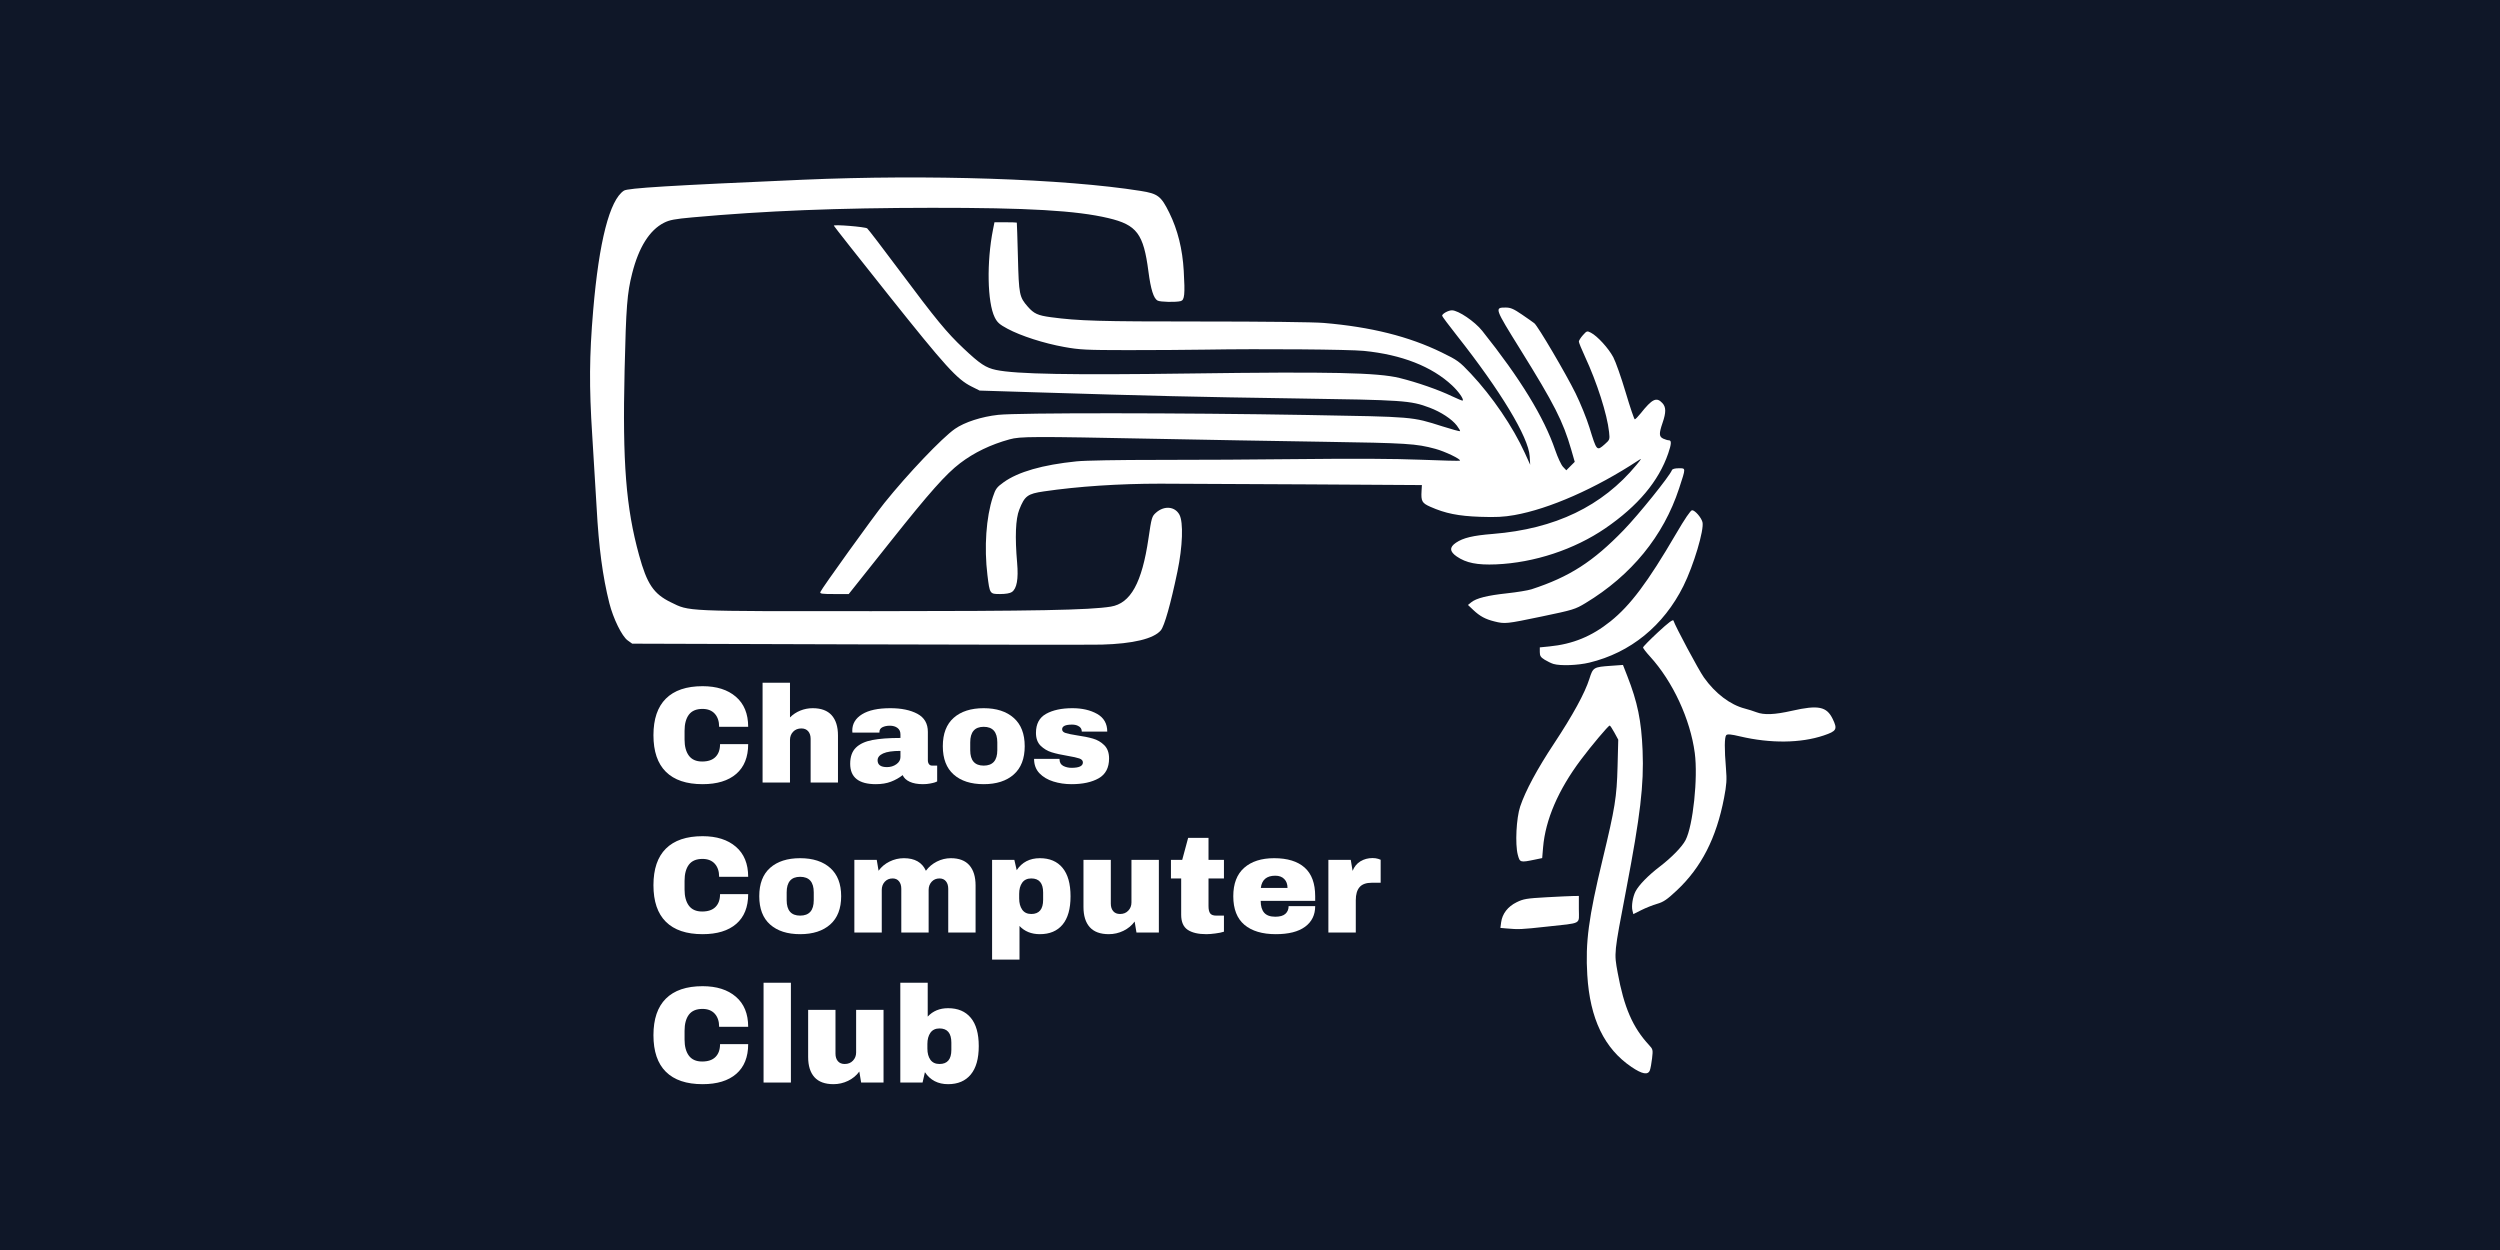 <svg xmlns="http://www.w3.org/2000/svg" xmlns:xlink="http://www.w3.org/1999/xlink" width="800" zoomAndPan="magnify" viewBox="0 0 600 300" height="400" preserveAspectRatio="xMidYMid meet" version="1.2"><defs/><g id="56c44c45c3"><rect x="0" width="600" y="0" height="300" style="fill:#ffffff;fill-opacity:1;stroke:none;"/><rect x="0" width="600" y="0" height="300" style="fill:#0f1728;fill-opacity:1;stroke:none;"/><path style=" stroke:none;fill-rule:nonzero;fill:#ffffff;fill-opacity:1;" d="M 391.574 256.082 C 385.027 251.66 381.59 244.512 380.949 234.004 C 380.473 226.172 381.254 220.27 384.617 206.305 C 387.621 193.832 388.023 191.336 388.215 183.949 L 388.379 177.523 L 387.449 175.812 C 386.938 174.871 386.434 174.113 386.324 174.125 C 385.984 174.16 381.891 179.027 379.402 182.348 C 373.98 189.586 370.902 196.727 370.34 203.371 L 370.125 205.941 L 368.375 206.305 C 364.848 207.039 364.762 207.016 364.266 205.129 C 363.602 202.613 363.914 196.324 364.844 193.559 C 366.102 189.809 368.926 184.555 372.965 178.457 C 377.445 171.684 380.371 166.34 381.445 162.938 C 382.324 160.156 382.434 160.09 386.609 159.793 L 389.512 159.586 L 390.547 162.234 C 393.016 168.531 393.926 172.965 394.223 180.141 C 394.559 188.34 393.695 195.66 390.285 213.516 C 387.328 228.992 387.363 228.641 388.242 233.453 C 389.762 241.766 391.848 246.578 395.762 250.805 C 396.707 251.82 396.734 251.949 396.5 253.988 C 396.367 255.16 396.125 256.457 395.969 256.871 C 395.52 258.059 394.129 257.809 391.574 256.082 Z M 361.555 222.828 L 360.094 222.699 L 360.273 221.355 C 360.547 219.293 361.871 217.578 363.988 216.539 C 365.629 215.734 366.391 215.609 371.121 215.344 C 374.031 215.184 376.98 215.047 377.672 215.039 L 378.926 215.027 L 378.926 218.207 C 378.926 221.965 379.887 221.445 371.203 222.395 C 365.098 223.062 364.5 223.09 361.555 222.828 Z M 391.785 218.535 C 391.508 217.43 391.863 215.23 392.523 213.945 C 393.32 212.41 395.562 210.109 398.348 207.98 C 401.215 205.785 403.707 203.227 404.539 201.617 C 406.328 198.148 407.539 186.68 406.746 180.719 C 405.668 172.598 401.473 163.559 396.004 157.562 C 395.082 156.555 394.328 155.578 394.328 155.395 C 394.328 155.215 395.938 153.574 397.898 151.754 C 400.418 149.418 401.52 148.59 401.633 148.945 C 402.074 150.34 407.664 160.785 408.918 162.562 C 411.633 166.406 415.238 169.148 418.777 170.059 C 419.605 170.273 420.848 170.664 421.543 170.934 C 423.371 171.637 425.879 171.535 430.094 170.582 C 436.395 169.156 438.402 169.559 439.848 172.551 C 441.047 175.027 440.805 175.465 437.668 176.52 C 432.168 178.371 424.918 178.449 417.652 176.742 C 415.414 176.215 414.598 176.141 414.305 176.43 C 413.863 176.871 413.84 179.762 414.238 184.5 C 414.461 187.16 414.383 188.316 413.777 191.488 C 411.934 201.125 408.328 208.176 402.418 213.715 C 400.086 215.902 399.238 216.48 397.703 216.922 C 396.676 217.219 394.973 217.895 393.918 218.426 L 392 219.391 Z M 372.82 159.344 C 372.316 159.191 371.375 158.742 370.727 158.34 C 369.762 157.742 369.551 157.41 369.551 156.492 L 369.551 155.371 L 371.809 155.148 C 377.457 154.598 382.016 152.727 386.508 149.129 C 391.297 145.289 395.445 139.754 402.199 128.199 C 404.371 124.48 405.742 122.465 406.102 122.457 C 406.781 122.441 408.316 124.207 408.594 125.316 C 409.043 127.105 406.469 135.719 404.016 140.648 C 399.27 150.176 391.309 156.656 381.438 159.031 C 378.691 159.691 374.477 159.844 372.82 159.344 Z M 205.977 154.648 L 151.73 154.48 L 150.641 153.699 C 149.27 152.719 147.176 148.457 146.242 144.754 C 144.637 138.355 143.703 131.352 143.188 121.773 C 142.992 118.176 142.52 110.402 142.137 104.5 C 141.379 92.781 141.434 85.445 142.363 74.477 C 143.766 57.93 146.316 48.004 149.742 45.754 C 150.688 45.137 160.57 44.531 192.652 43.137 C 222.832 41.828 255.438 42.906 273.766 45.82 C 277.902 46.477 278.66 47.059 280.645 51.09 C 282.652 55.164 283.801 59.797 284.098 65.008 C 284.426 70.676 284.293 72.016 283.379 72.262 C 282.211 72.574 278.48 72.492 277.82 72.141 C 276.867 71.629 276.184 69.457 275.625 65.176 C 274.449 56.098 272.848 53.965 265.996 52.344 C 258.344 50.531 246.711 49.855 223.559 49.875 C 201.055 49.898 183.676 50.59 166.238 52.164 C 161.93 52.555 160.699 52.785 159.359 53.465 C 155.895 55.223 153.309 59.332 151.723 65.594 C 150.508 70.387 150.262 73.535 149.902 88.934 C 149.383 111.066 150.227 121.785 153.379 133.25 C 155.285 140.176 156.867 142.527 160.984 144.539 C 165.559 146.773 163.766 146.695 209.16 146.68 C 248.5 146.668 261.492 146.422 266.598 145.59 C 271.352 144.812 274.074 139.879 275.637 129.203 C 276.367 124.227 276.453 123.926 277.422 123.059 C 279.387 121.301 281.965 121.512 283.059 123.52 C 284.043 125.328 283.84 131.168 282.578 137.203 C 280.953 144.984 279.461 150.254 278.594 151.285 C 276.902 153.301 271.91 154.504 264.406 154.707 C 262.105 154.77 235.812 154.742 205.977 154.648 Z M 358.668 149.145 C 356.484 148.605 355.176 147.895 353.598 146.406 L 352.312 145.191 L 353.094 144.555 C 354.309 143.57 356.93 142.91 361.68 142.395 C 364.074 142.137 366.711 141.703 367.543 141.434 C 376.648 138.469 382.328 134.824 389.691 127.211 C 393.293 123.488 400.707 114.273 401.258 112.84 C 401.367 112.551 401.973 112.383 402.91 112.383 C 404.637 112.383 404.633 112.184 402.98 117.234 C 399.242 128.645 391.535 138.086 380.52 144.742 C 378.043 146.238 377.574 146.383 370.008 147.961 C 361.492 149.738 361.199 149.77 358.668 149.145 Z M 196.887 142.074 C 197.211 141.23 209.496 124.148 212.23 120.738 C 217.855 113.727 226.078 105.09 229.188 102.926 C 231.504 101.316 235.594 99.992 239.59 99.562 C 244.352 99.047 283.488 99.066 313.797 99.598 C 339.512 100.047 338.809 99.988 346.145 102.316 C 348.414 103.039 350.34 103.562 350.414 103.484 C 350.492 103.406 350.145 102.805 349.645 102.145 C 348.461 100.594 345.84 98.867 343.094 97.836 C 338.512 96.117 336.957 96.008 310.785 95.621 C 287.184 95.273 276.57 95.023 248.336 94.148 L 235.109 93.738 L 233.145 92.754 C 229.688 91.027 226.922 87.98 213.285 70.867 C 206.043 61.777 200.117 54.258 200.117 54.16 C 200.117 53.824 207.648 54.438 208.129 54.816 C 208.391 55.023 211.906 59.617 215.945 65.031 C 224.645 76.688 227.238 79.84 231.242 83.613 C 235.203 87.348 236.594 88.27 239.066 88.789 C 243.836 89.797 256.797 90.031 285.781 89.637 C 319.387 89.18 330.648 89.422 335.898 90.715 C 340.09 91.75 345.238 93.539 348.453 95.086 C 349.812 95.734 350.98 96.211 351.051 96.141 C 351.363 95.824 350.055 93.953 348.504 92.504 C 343.648 87.953 336.414 85.117 327.359 84.215 C 323.73 83.855 302.922 83.688 289.355 83.91 C 285.117 83.98 276.68 84.035 270.602 84.031 C 260.676 84.023 259.133 83.945 255.426 83.277 C 250.52 82.395 245.031 80.629 241.801 78.898 C 239.863 77.859 239.336 77.383 238.723 76.145 C 236.961 72.574 236.773 62.859 238.32 55.105 L 238.672 53.344 L 241.328 53.344 C 242.789 53.344 244.008 53.383 244.035 53.43 C 244.066 53.477 244.184 57.211 244.301 61.73 C 244.531 70.727 244.645 71.285 246.668 73.598 C 248.145 75.281 249.074 75.707 252.207 76.129 C 258.836 77.02 263.914 77.168 288.066 77.16 C 302.973 77.156 315.281 77.301 317.699 77.504 C 329.035 78.465 338.105 80.734 346.004 84.582 C 349.832 86.449 350.258 86.758 352.992 89.664 C 358.129 95.133 363.105 102.438 365.949 108.691 L 367.246 111.543 L 367.125 109.5 C 366.855 104.941 360.152 93.828 349.664 80.543 C 347.711 78.07 346.109 75.926 346.109 75.781 C 346.109 75.301 347.594 74.477 348.461 74.477 C 349.992 74.477 353.934 77.145 355.727 79.391 C 364.875 90.855 370.586 100.188 373.25 108.023 C 373.848 109.773 374.691 111.582 375.125 112.039 L 375.914 112.871 L 376.926 111.855 L 377.938 110.844 L 377.074 107.84 C 375.137 101.133 373.027 96.984 364.895 83.902 C 358.688 73.918 358.648 73.809 361.359 73.809 C 362.531 73.809 363.25 74.113 365.254 75.48 C 366.602 76.402 367.949 77.344 368.238 77.578 C 369.098 78.258 375.801 89.652 378.129 94.375 C 379.305 96.766 380.809 100.473 381.469 102.613 C 383.219 108.297 383.223 108.305 385.129 106.629 C 386.348 105.555 386.371 105.496 386.176 103.676 C 385.719 99.426 383.281 91.797 380.391 85.582 C 379.586 83.848 378.926 82.23 378.926 81.98 C 378.926 81.734 379.363 81.043 379.895 80.445 C 380.828 79.398 380.902 79.379 381.82 79.852 C 383.379 80.66 386.047 83.582 387.188 85.73 C 387.77 86.828 389.109 90.633 390.164 94.184 C 391.219 97.738 392.203 100.641 392.348 100.641 C 392.496 100.641 393.113 100.016 393.723 99.25 C 396.535 95.715 397.555 95.223 398.957 96.723 C 399.867 97.691 399.883 98.961 399.016 101.48 C 398.121 104.086 398.156 104.809 399.199 105.285 C 399.668 105.5 400.273 105.672 400.539 105.672 C 401.195 105.672 401.152 106.547 400.375 108.809 C 398.074 115.504 393.113 121.414 385.289 126.781 C 377.852 131.879 368.207 135.066 359.059 135.449 C 354.52 135.637 351.879 135.109 349.625 133.562 C 347.895 132.375 347.832 131.332 349.43 130.254 C 351.176 129.078 353.48 128.527 358.293 128.141 C 373.242 126.938 384.555 121.496 392.77 111.555 C 394.059 109.996 394.086 109.918 393.156 110.531 C 382.961 117.234 371.848 122.129 363.43 123.625 C 360.906 124.07 359.031 124.168 355.227 124.035 C 350.004 123.852 346.883 123.227 343.273 121.625 C 341.277 120.742 341.023 120.281 341.172 117.84 L 341.254 116.418 L 313.797 116.25 C 298.695 116.156 282.805 116.082 278.484 116.082 C 268.496 116.082 258.777 116.727 250.512 117.938 C 246.609 118.508 245.926 119.016 244.621 122.324 C 243.742 124.555 243.57 128.871 244.113 135.098 C 244.449 138.969 244.039 141.254 242.855 142.082 C 242.426 142.387 241.355 142.57 240.051 142.57 C 237.539 142.57 237.543 142.574 236.984 138.027 C 236.168 131.367 236.672 124.125 238.289 119.262 C 238.938 117.309 239.215 116.934 240.875 115.742 C 244.371 113.234 250.211 111.559 258.379 110.723 C 260.379 110.516 268.734 110.367 277.797 110.375 C 286.547 110.387 302.223 110.293 312.625 110.176 C 324.738 110.035 334.906 110.09 340.891 110.332 C 346.031 110.539 350.305 110.645 350.383 110.562 C 350.715 110.23 346.801 108.344 344.461 107.715 C 339.848 106.469 337.734 106.336 317.48 106.023 C 306.43 105.855 288.5 105.539 277.633 105.32 C 247.617 104.723 244.879 104.734 242.309 105.441 C 237.762 106.691 233.789 108.605 230.422 111.172 C 227.02 113.762 223.098 118.172 213.766 129.91 L 203.695 142.57 L 200.195 142.57 C 197.242 142.57 196.727 142.496 196.887 142.074 Z M 196.887 142.074 "/><g style="fill:#ffffff;fill-opacity:1;"><g transform="translate(155.343, 187.81)"><path style="stroke:none" d="M 13.281 -23.125 C 16.645 -23.125 19.305 -22.281 21.266 -20.594 C 23.234 -18.906 24.219 -16.5 24.219 -13.375 L 17.25 -13.375 C 17.25 -14.695 16.898 -15.742 16.203 -16.516 C 15.504 -17.285 14.52 -17.672 13.25 -17.672 C 11.77 -17.672 10.68 -17.207 9.984 -16.281 C 9.297 -15.352 8.953 -14.066 8.953 -12.422 L 8.953 -10.312 C 8.953 -8.676 9.297 -7.391 9.984 -6.453 C 10.68 -5.516 11.742 -5.047 13.172 -5.047 C 14.586 -5.047 15.656 -5.41 16.375 -6.141 C 17.102 -6.867 17.469 -7.895 17.469 -9.219 L 24.219 -9.219 C 24.219 -6.113 23.266 -3.734 21.359 -2.078 C 19.453 -0.43 16.758 0.391 13.281 0.391 C 9.406 0.391 6.469 -0.598 4.469 -2.578 C 2.477 -4.555 1.484 -7.484 1.484 -11.359 C 1.484 -15.234 2.477 -18.16 4.469 -20.141 C 6.469 -22.129 9.406 -23.125 13.281 -23.125 Z M 13.281 -23.125 "/></g></g><g style="fill:#ffffff;fill-opacity:1;"><g transform="translate(181.035, 187.81)"><path style="stroke:none" d="M 8.562 -15.625 C 9.258 -16.332 10.082 -16.879 11.031 -17.266 C 11.977 -17.648 12.969 -17.844 14 -17.844 C 16.031 -17.844 17.551 -17.281 18.562 -16.156 C 19.57 -15.031 20.078 -13.41 20.078 -11.297 L 20.078 0 L 13.516 0 L 13.516 -10.5 C 13.516 -11.25 13.32 -11.848 12.938 -12.297 C 12.551 -12.754 12.004 -12.984 11.297 -12.984 C 10.484 -12.984 9.82 -12.719 9.312 -12.188 C 8.812 -11.656 8.562 -11.004 8.562 -10.234 L 8.562 0 L 1.984 0 L 1.984 -23.953 L 8.562 -23.953 Z M 8.562 -15.625 "/></g></g><g style="fill:#ffffff;fill-opacity:1;"><g transform="translate(203.061, 187.81)"><path style="stroke:none" d="M 10.609 -17.844 C 13.266 -17.844 15.43 -17.395 17.109 -16.5 C 18.785 -15.602 19.625 -14.156 19.625 -12.156 L 19.625 -5.344 C 19.625 -4.977 19.711 -4.672 19.891 -4.422 C 20.066 -4.18 20.328 -4.062 20.672 -4.062 L 21.859 -4.062 L 21.859 -0.266 C 21.797 -0.223 21.625 -0.148 21.344 -0.047 C 21.07 0.047 20.68 0.141 20.172 0.234 C 19.672 0.336 19.094 0.391 18.438 0.391 C 17.156 0.391 16.098 0.195 15.266 -0.188 C 14.441 -0.57 13.879 -1.102 13.578 -1.781 C 12.742 -1.125 11.805 -0.598 10.766 -0.203 C 9.734 0.191 8.523 0.391 7.141 0.391 C 3.035 0.391 0.984 -1.238 0.984 -4.5 C 0.984 -6.188 1.441 -7.477 2.359 -8.375 C 3.273 -9.27 4.594 -9.879 6.312 -10.203 C 8.031 -10.535 10.273 -10.703 13.047 -10.703 L 13.047 -11.562 C 13.047 -12.238 12.805 -12.754 12.328 -13.109 C 11.859 -13.461 11.25 -13.641 10.5 -13.641 C 9.82 -13.641 9.234 -13.52 8.734 -13.281 C 8.242 -13.039 8 -12.656 8 -12.125 L 8 -11.984 L 1.516 -11.984 C 1.492 -12.098 1.484 -12.254 1.484 -12.453 C 1.484 -14.109 2.27 -15.422 3.844 -16.391 C 5.414 -17.359 7.672 -17.844 10.609 -17.844 Z M 13.047 -7.594 C 11.172 -7.594 9.785 -7.391 8.891 -6.984 C 8.004 -6.578 7.562 -6.031 7.562 -5.344 C 7.562 -4.25 8.312 -3.703 9.812 -3.703 C 10.664 -3.703 11.414 -3.93 12.062 -4.391 C 12.719 -4.859 13.047 -5.43 13.047 -6.109 Z M 13.047 -7.594 "/></g></g><g style="fill:#ffffff;fill-opacity:1;"><g transform="translate(225.088, 187.81)"><path style="stroke:none" d="M 11 -17.844 C 14.062 -17.844 16.469 -17.062 18.219 -15.5 C 19.969 -13.945 20.844 -11.688 20.844 -8.719 C 20.844 -5.75 19.969 -3.488 18.219 -1.938 C 16.469 -0.383 14.062 0.391 11 0.391 C 7.938 0.391 5.535 -0.379 3.797 -1.922 C 2.055 -3.461 1.188 -5.727 1.188 -8.719 C 1.188 -11.719 2.055 -13.988 3.797 -15.531 C 5.535 -17.07 7.938 -17.844 11 -17.844 Z M 11 -13.375 C 8.844 -13.375 7.766 -12.129 7.766 -9.641 L 7.766 -7.766 C 7.766 -5.297 8.844 -4.062 11 -4.062 C 13.176 -4.062 14.266 -5.297 14.266 -7.766 L 14.266 -9.641 C 14.266 -12.129 13.176 -13.375 11 -13.375 Z M 11 -13.375 "/></g></g><g style="fill:#ffffff;fill-opacity:1;"><g transform="translate(247.115, 187.81)"><path style="stroke:none" d="M 10.266 -17.844 C 12.609 -17.844 14.586 -17.383 16.203 -16.469 C 17.816 -15.551 18.625 -14.133 18.625 -12.219 L 12.516 -12.219 C 12.516 -12.852 12.227 -13.305 11.656 -13.578 C 11.258 -13.797 10.766 -13.906 10.172 -13.906 C 8.586 -13.906 7.797 -13.531 7.797 -12.781 C 7.797 -12.363 8.07 -12.066 8.625 -11.891 C 9.176 -11.711 10.078 -11.523 11.328 -11.328 C 12.867 -11.109 14.156 -10.848 15.188 -10.547 C 16.227 -10.254 17.133 -9.727 17.906 -8.969 C 18.676 -8.207 19.062 -7.145 19.062 -5.781 C 19.062 -3.551 18.227 -1.961 16.562 -1.016 C 14.906 -0.078 12.734 0.391 10.047 0.391 C 8.504 0.391 7.051 0.176 5.688 -0.25 C 4.32 -0.676 3.207 -1.336 2.344 -2.234 C 1.488 -3.141 1.062 -4.289 1.062 -5.688 L 7.172 -5.688 L 7.172 -5.547 C 7.191 -4.797 7.504 -4.27 8.109 -3.969 C 8.711 -3.676 9.359 -3.531 10.047 -3.531 C 11.867 -3.531 12.781 -3.961 12.781 -4.828 C 12.781 -5.266 12.492 -5.582 11.922 -5.781 C 11.348 -5.977 10.41 -6.188 9.109 -6.406 C 7.547 -6.664 6.266 -6.953 5.266 -7.266 C 4.266 -7.578 3.391 -8.098 2.641 -8.828 C 1.891 -9.566 1.516 -10.598 1.516 -11.922 C 1.516 -14.055 2.32 -15.578 3.938 -16.484 C 5.562 -17.391 7.672 -17.844 10.266 -17.844 Z M 10.266 -17.844 "/></g></g><g style="fill:#ffffff;fill-opacity:1;"><g transform="translate(155.343, 223.81)"><path style="stroke:none" d="M 13.281 -23.125 C 16.645 -23.125 19.305 -22.281 21.266 -20.594 C 23.234 -18.906 24.219 -16.5 24.219 -13.375 L 17.25 -13.375 C 17.25 -14.695 16.898 -15.742 16.203 -16.516 C 15.504 -17.285 14.52 -17.672 13.25 -17.672 C 11.77 -17.672 10.68 -17.207 9.984 -16.281 C 9.297 -15.352 8.953 -14.066 8.953 -12.422 L 8.953 -10.312 C 8.953 -8.676 9.297 -7.391 9.984 -6.453 C 10.68 -5.516 11.742 -5.047 13.172 -5.047 C 14.586 -5.047 15.656 -5.41 16.375 -6.141 C 17.102 -6.867 17.469 -7.895 17.469 -9.219 L 24.219 -9.219 C 24.219 -6.113 23.266 -3.734 21.359 -2.078 C 19.453 -0.43 16.758 0.391 13.281 0.391 C 9.406 0.391 6.469 -0.598 4.469 -2.578 C 2.477 -4.555 1.484 -7.484 1.484 -11.359 C 1.484 -15.234 2.477 -18.16 4.469 -20.141 C 6.469 -22.129 9.406 -23.125 13.281 -23.125 Z M 13.281 -23.125 "/></g></g><g style="fill:#ffffff;fill-opacity:1;"><g transform="translate(181.035, 223.81)"><path style="stroke:none" d="M 11 -17.844 C 14.062 -17.844 16.469 -17.062 18.219 -15.5 C 19.969 -13.945 20.844 -11.688 20.844 -8.719 C 20.844 -5.75 19.969 -3.488 18.219 -1.938 C 16.469 -0.383 14.062 0.391 11 0.391 C 7.938 0.391 5.535 -0.379 3.797 -1.922 C 2.055 -3.461 1.188 -5.727 1.188 -8.719 C 1.188 -11.719 2.055 -13.988 3.797 -15.531 C 5.535 -17.07 7.938 -17.844 11 -17.844 Z M 11 -13.375 C 8.844 -13.375 7.766 -12.129 7.766 -9.641 L 7.766 -7.766 C 7.766 -5.297 8.844 -4.062 11 -4.062 C 13.176 -4.062 14.266 -5.297 14.266 -7.766 L 14.266 -9.641 C 14.266 -12.129 13.176 -13.375 11 -13.375 Z M 11 -13.375 "/></g></g><g style="fill:#ffffff;fill-opacity:1;"><g transform="translate(203.061, 223.81)"><path style="stroke:none" d="M 25.141 -17.844 C 27.117 -17.844 28.602 -17.273 29.594 -16.141 C 30.582 -15.004 31.078 -13.391 31.078 -11.297 L 31.078 0 L 24.516 0 L 24.516 -10.5 C 24.516 -11.25 24.332 -11.848 23.969 -12.297 C 23.602 -12.754 23.086 -12.984 22.422 -12.984 C 21.648 -12.984 21.02 -12.719 20.531 -12.188 C 20.051 -11.656 19.812 -11.004 19.812 -10.234 L 19.812 0 L 13.25 0 L 13.25 -10.5 C 13.25 -11.25 13.066 -11.848 12.703 -12.297 C 12.336 -12.754 11.828 -12.984 11.172 -12.984 C 10.398 -12.984 9.77 -12.719 9.281 -12.188 C 8.801 -11.656 8.562 -11.004 8.562 -10.234 L 8.562 0 L 1.984 0 L 1.984 -17.438 L 7.359 -17.438 L 7.797 -14.828 C 8.453 -15.754 9.328 -16.488 10.422 -17.031 C 11.516 -17.57 12.664 -17.844 13.875 -17.844 C 16.488 -17.844 18.25 -16.836 19.156 -14.828 C 19.844 -15.754 20.719 -16.488 21.781 -17.031 C 22.852 -17.57 23.973 -17.844 25.141 -17.844 Z M 25.141 -17.844 "/></g></g><g style="fill:#ffffff;fill-opacity:1;"><g transform="translate(236.085, 223.81)"><path style="stroke:none" d="M 13.484 -17.844 C 15.836 -17.844 17.648 -17.07 18.922 -15.531 C 20.203 -13.988 20.844 -11.707 20.844 -8.688 C 20.844 -5.688 20.203 -3.422 18.922 -1.891 C 17.648 -0.367 15.836 0.391 13.484 0.391 C 11.453 0.391 9.82 -0.266 8.594 -1.578 L 8.594 6.5 L 2.016 6.5 L 2.016 -17.438 L 7.359 -17.438 L 7.922 -14.969 C 9.203 -16.883 11.055 -17.844 13.484 -17.844 Z M 11.422 -12.984 C 10.453 -12.984 9.723 -12.641 9.234 -11.953 C 8.754 -11.273 8.516 -10.383 8.516 -9.281 L 8.516 -8.188 C 8.516 -7.094 8.754 -6.195 9.234 -5.5 C 9.723 -4.801 10.453 -4.453 11.422 -4.453 C 13.316 -4.453 14.266 -5.586 14.266 -7.859 L 14.266 -9.609 C 14.266 -11.859 13.316 -12.984 11.422 -12.984 Z M 11.422 -12.984 "/></g></g><g style="fill:#ffffff;fill-opacity:1;"><g transform="translate(258.111, 223.81)"><path style="stroke:none" d="M 14.641 0 L 14.203 -2.641 C 13.516 -1.691 12.613 -0.945 11.5 -0.406 C 10.395 0.125 9.227 0.391 8 0.391 C 5.969 0.391 4.445 -0.164 3.438 -1.281 C 2.426 -2.406 1.922 -4.023 1.922 -6.141 L 1.922 -17.438 L 8.484 -17.438 L 8.484 -6.938 C 8.484 -6.188 8.676 -5.582 9.062 -5.125 C 9.445 -4.676 9.992 -4.453 10.703 -4.453 C 11.516 -4.453 12.172 -4.719 12.672 -5.25 C 13.18 -5.781 13.438 -6.43 13.438 -7.203 L 13.438 -17.438 L 20.016 -17.438 L 20.016 0 Z M 14.641 0 "/></g></g><g style="fill:#ffffff;fill-opacity:1;"><g transform="translate(280.138, 223.81)"><path style="stroke:none" d="M 13.609 -17.438 L 13.609 -12.984 L 9.906 -12.984 L 9.906 -6.344 C 9.906 -5.551 10.035 -4.973 10.297 -4.609 C 10.566 -4.242 11.055 -4.062 11.766 -4.062 L 13.609 -4.062 L 13.609 -0.203 C 13.078 -0.023 12.395 0.113 11.562 0.219 C 10.727 0.332 10 0.391 9.375 0.391 C 7.438 0.391 5.945 0.039 4.906 -0.656 C 3.863 -1.363 3.344 -2.566 3.344 -4.266 L 3.344 -12.984 L 0.891 -12.984 L 0.891 -17.438 L 3.594 -17.438 L 5.016 -22.719 L 9.906 -22.719 L 9.906 -17.438 Z M 13.609 -17.438 "/></g></g><g style="fill:#ffffff;fill-opacity:1;"><g transform="translate(294.8, 223.81)"><path style="stroke:none" d="M 11 -17.844 C 14.188 -17.844 16.625 -17.094 18.312 -15.594 C 20 -14.094 20.844 -11.801 20.844 -8.719 L 20.844 -7.594 L 7.766 -7.594 C 7.766 -6.344 8.047 -5.395 8.609 -4.75 C 9.172 -4.113 10.055 -3.797 11.266 -3.797 C 12.367 -3.797 13.176 -4.023 13.688 -4.484 C 14.207 -4.953 14.469 -5.57 14.469 -6.344 L 20.844 -6.344 C 20.844 -4.227 20.035 -2.578 18.422 -1.391 C 16.816 -0.203 14.473 0.391 11.391 0.391 C 8.16 0.391 5.648 -0.359 3.859 -1.859 C 2.078 -3.367 1.188 -5.656 1.188 -8.719 C 1.188 -11.719 2.055 -13.988 3.797 -15.531 C 5.535 -17.07 7.938 -17.844 11 -17.844 Z M 11.266 -13.641 C 9.191 -13.641 8.035 -12.66 7.797 -10.703 L 14.203 -10.703 C 14.203 -11.609 13.941 -12.32 13.422 -12.844 C 12.91 -13.375 12.191 -13.641 11.266 -13.641 Z M 11.266 -13.641 "/></g></g><g style="fill:#ffffff;fill-opacity:1;"><g transform="translate(316.827, 223.81)"><path style="stroke:none" d="M 12.578 -17.875 C 13.086 -17.875 13.539 -17.812 13.938 -17.688 C 14.332 -17.562 14.531 -17.488 14.531 -17.469 L 14.531 -11.953 L 12.422 -11.953 C 11.055 -11.953 10.07 -11.598 9.469 -10.891 C 8.863 -10.191 8.562 -9.148 8.562 -7.766 L 8.562 0 L 1.984 0 L 1.984 -17.438 L 7.359 -17.438 L 7.797 -14.797 C 8.191 -15.805 8.816 -16.57 9.672 -17.094 C 10.535 -17.613 11.504 -17.875 12.578 -17.875 Z M 12.578 -17.875 "/></g></g><g style="fill:#ffffff;fill-opacity:1;"><g transform="translate(155.343, 259.81)"><path style="stroke:none" d="M 13.281 -23.125 C 16.645 -23.125 19.305 -22.281 21.266 -20.594 C 23.234 -18.906 24.219 -16.5 24.219 -13.375 L 17.25 -13.375 C 17.25 -14.695 16.898 -15.742 16.203 -16.516 C 15.504 -17.285 14.52 -17.672 13.25 -17.672 C 11.77 -17.672 10.68 -17.207 9.984 -16.281 C 9.297 -15.352 8.953 -14.066 8.953 -12.422 L 8.953 -10.312 C 8.953 -8.676 9.297 -7.391 9.984 -6.453 C 10.68 -5.516 11.742 -5.047 13.172 -5.047 C 14.586 -5.047 15.656 -5.41 16.375 -6.141 C 17.102 -6.867 17.469 -7.895 17.469 -9.219 L 24.219 -9.219 C 24.219 -6.113 23.266 -3.734 21.359 -2.078 C 19.453 -0.43 16.758 0.391 13.281 0.391 C 9.406 0.391 6.469 -0.598 4.469 -2.578 C 2.477 -4.555 1.484 -7.484 1.484 -11.359 C 1.484 -15.234 2.477 -18.16 4.469 -20.141 C 6.469 -22.129 9.406 -23.125 13.281 -23.125 Z M 13.281 -23.125 "/></g></g><g style="fill:#ffffff;fill-opacity:1;"><g transform="translate(181.035, 259.81)"><path style="stroke:none" d="M 2.219 0 L 2.219 -23.953 L 8.781 -23.953 L 8.781 0 Z M 2.219 0 "/></g></g><g style="fill:#ffffff;fill-opacity:1;"><g transform="translate(192.032, 259.81)"><path style="stroke:none" d="M 14.641 0 L 14.203 -2.641 C 13.516 -1.691 12.613 -0.945 11.5 -0.406 C 10.395 0.125 9.227 0.391 8 0.391 C 5.969 0.391 4.445 -0.164 3.438 -1.281 C 2.426 -2.406 1.922 -4.023 1.922 -6.141 L 1.922 -17.438 L 8.484 -17.438 L 8.484 -6.938 C 8.484 -6.188 8.676 -5.582 9.062 -5.125 C 9.445 -4.676 9.992 -4.453 10.703 -4.453 C 11.516 -4.453 12.172 -4.719 12.672 -5.25 C 13.18 -5.781 13.438 -6.43 13.438 -7.203 L 13.438 -17.438 L 20.016 -17.438 L 20.016 0 Z M 14.641 0 "/></g></g><g style="fill:#ffffff;fill-opacity:1;"><g transform="translate(214.058, 259.81)"><path style="stroke:none" d="M 8.594 -15.828 C 9.844 -17.172 11.473 -17.844 13.484 -17.844 C 15.836 -17.844 17.648 -17.078 18.922 -15.547 C 20.203 -14.016 20.844 -11.75 20.844 -8.75 C 20.844 -5.738 20.203 -3.461 18.922 -1.922 C 17.648 -0.379 15.836 0.391 13.484 0.391 C 11.055 0.391 9.203 -0.566 7.922 -2.484 L 7.359 0 L 2.016 0 L 2.016 -23.953 L 8.594 -23.953 Z M 11.422 -12.984 C 10.453 -12.984 9.723 -12.633 9.234 -11.938 C 8.754 -11.25 8.516 -10.352 8.516 -9.25 L 8.516 -8.156 C 8.516 -7.051 8.754 -6.156 9.234 -5.469 C 9.723 -4.789 10.453 -4.453 11.422 -4.453 C 13.316 -4.453 14.266 -5.578 14.266 -7.828 L 14.266 -9.578 C 14.266 -11.848 13.316 -12.984 11.422 -12.984 Z M 11.422 -12.984 "/></g></g></g></svg>